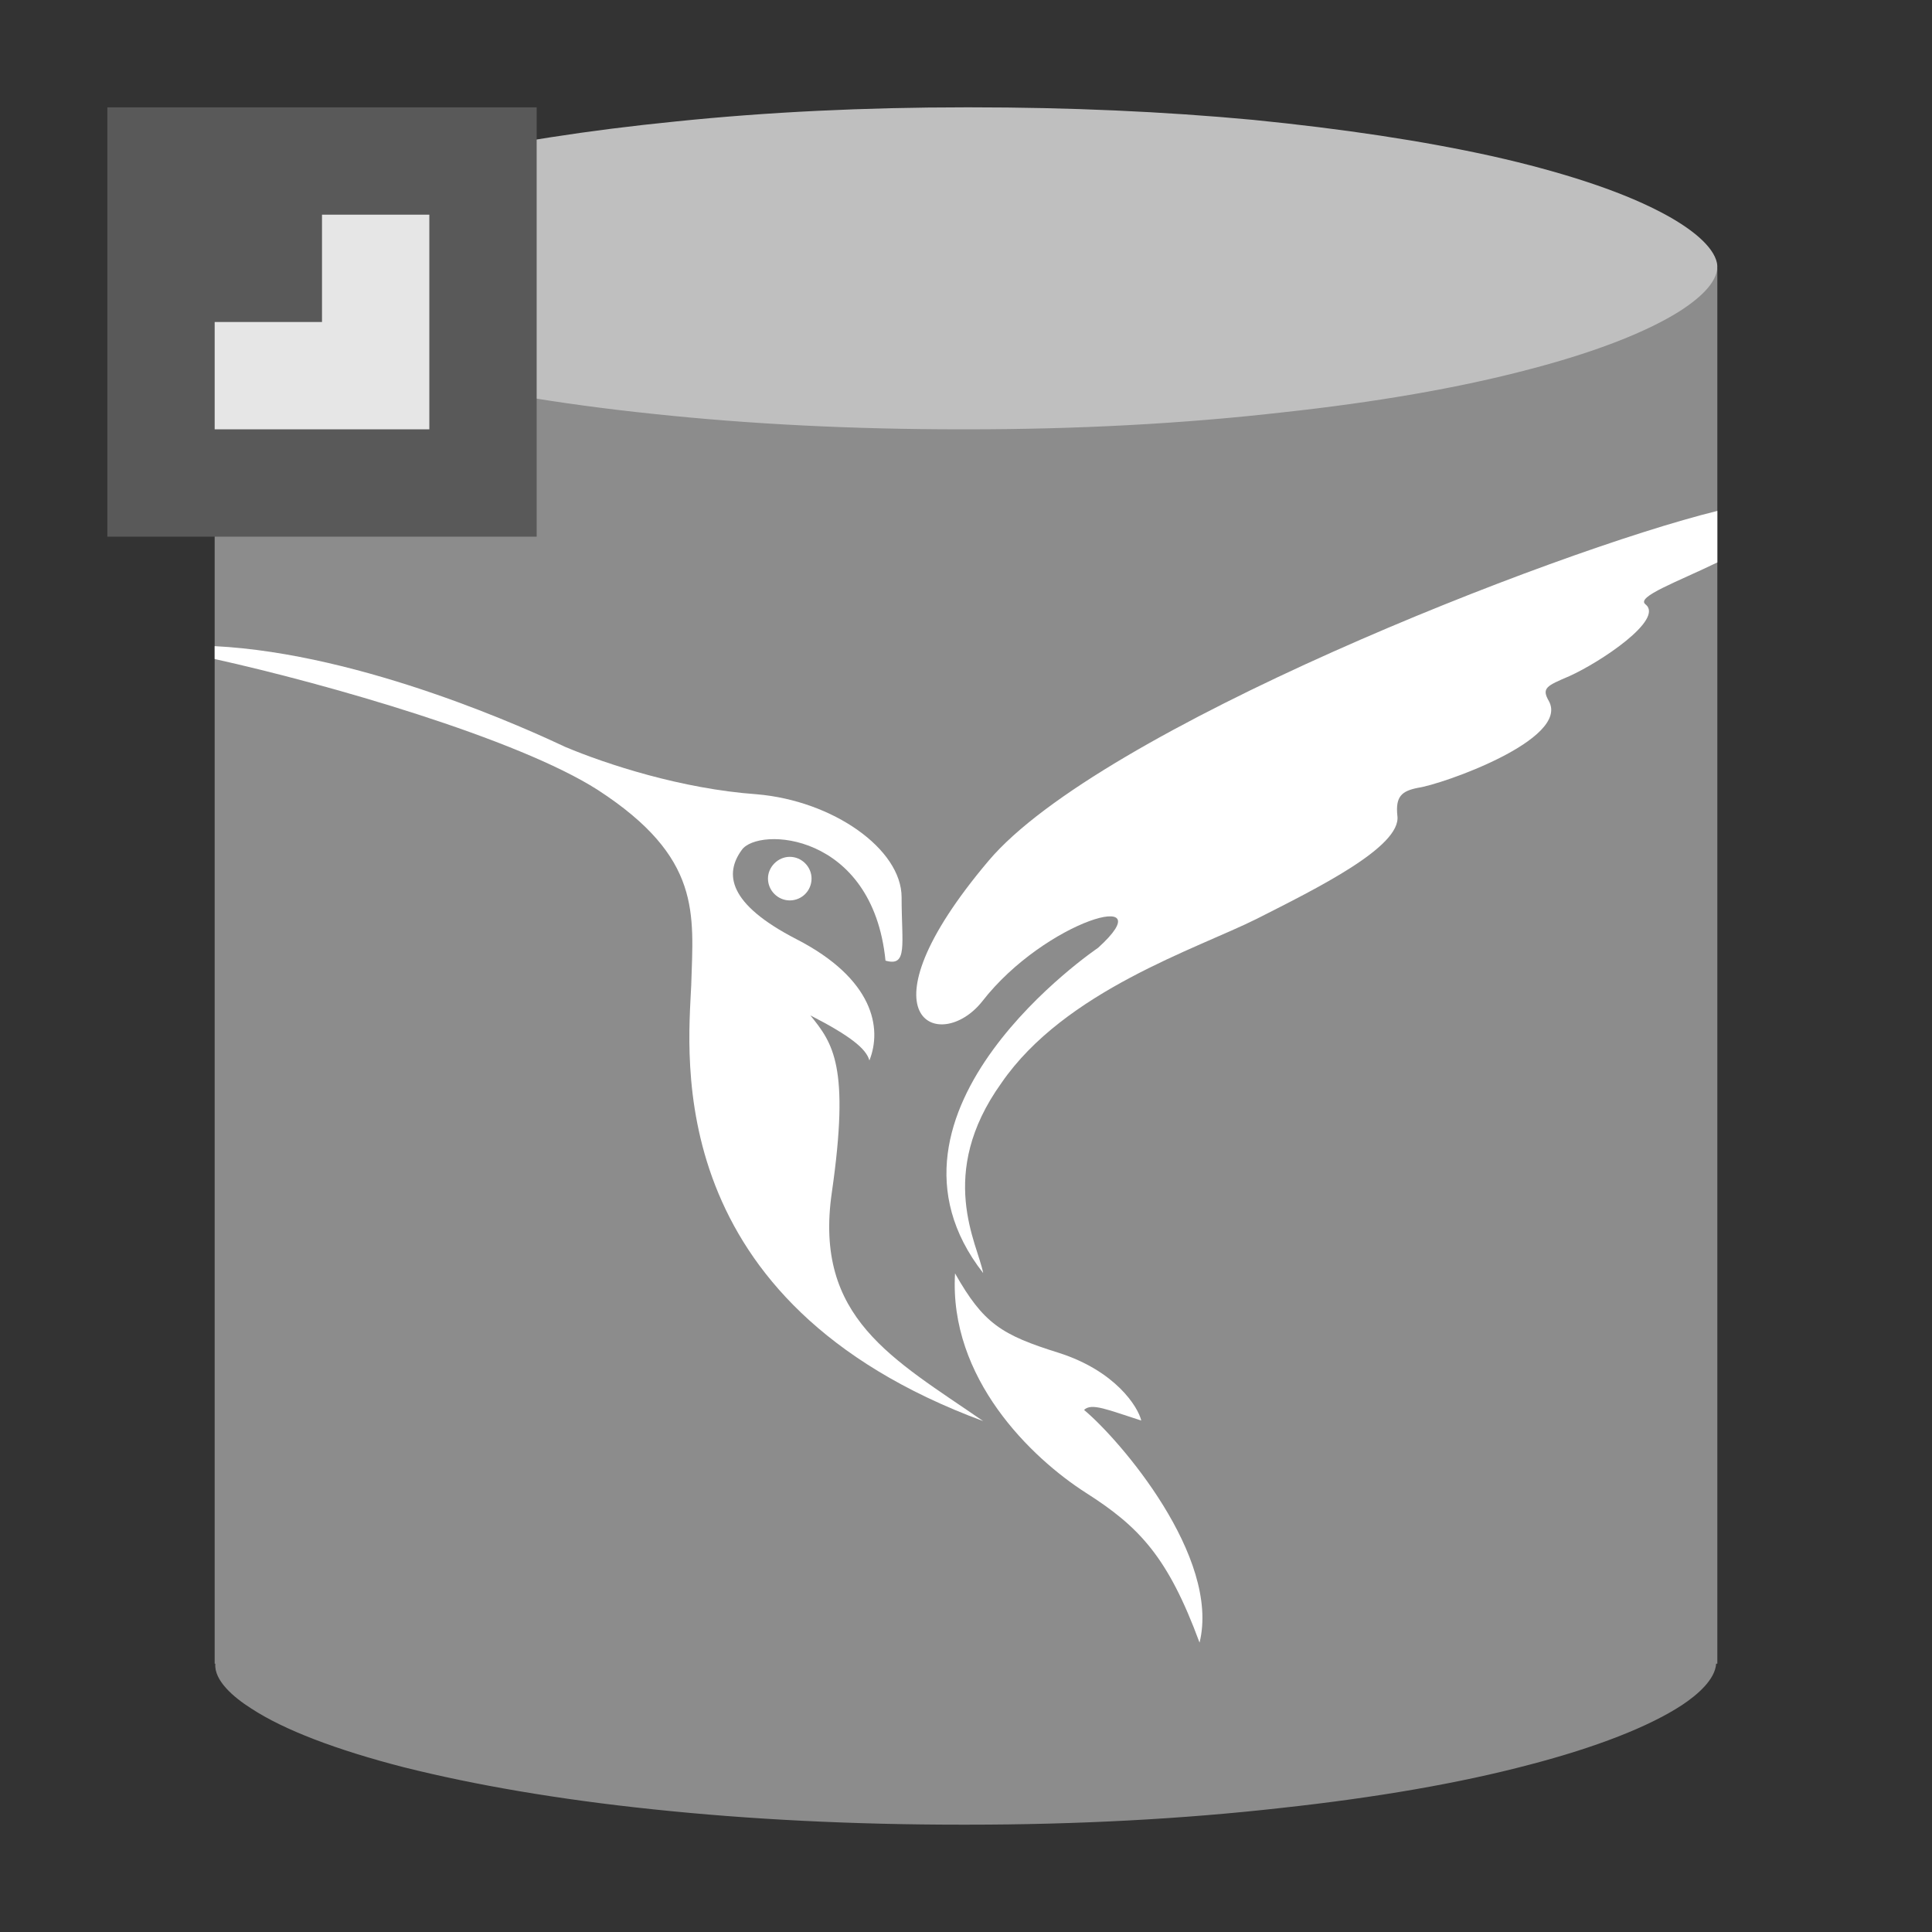 <?xml version="1.0" encoding="utf-8"?>
<svg version="1.1" id="img" xmlns="http://www.w3.org/2000/svg" xmlns:xlink="http://www.w3.org/1999/xlink" x="0px" y="0px"
	 width="18px" height="18px" viewBox="0 0 18 18" style="enable-background:new 0 0 18 18;" xml:space="preserve">
<rect x="0" y="0" width="18" height="18" fill="#333333" stroke="none"/>
<g id="db-interbase-export.disabled">
	<path style="fill:#8C8C8C;" d="M16,2.5H2v13h0.006c-0.013,0.157,0.171,0.314,0.334,0.417c0.304,0.2,0.796,0.387,1.422,0.548
		c0.663,0.166,1.441,0.3,2.323,0.392C6.985,16.952,7.952,17,8.953,17h0.061c1.019,0,2.004-0.052,2.925-0.156
		c0.881-0.096,1.659-0.23,2.312-0.403c0.621-0.162,1.11-0.353,1.418-0.554c0.148-0.098,0.31-0.239,0.32-0.387H16V2.5z"/>
	<path style="fill:#BFBFBF;" d="M15.996,2.448c0.033,0.165-0.161,0.329-0.326,0.438c-0.308,0.2-0.797,0.392-1.418,0.554
		c-0.653,0.173-1.432,0.308-2.312,0.403C11.019,3.948,10.033,4,9.015,4H8.953C7.952,4,6.985,3.952,6.085,3.856
		c-0.882-0.092-1.66-0.225-2.323-0.392C3.136,3.304,2.644,3.117,2.34,2.917C2.169,2.809,1.971,2.644,2.004,2.478
		c0.023-0.152,0.223-0.326,0.545-0.491c0.365-0.187,0.882-0.36,1.526-0.509C4.729,1.33,5.478,1.213,6.302,1.131
		C7.156,1.043,8.061,1,8.991,1h0.056c0.91,0,1.797,0.039,2.631,0.117c0.83,0.083,1.579,0.195,2.229,0.339
		c0.64,0.144,1.171,0.318,1.536,0.505C15.769,2.126,15.964,2.3,15.996,2.448z"/>
	<path style="fill:#FFFFFF;" d="M9.16,13.24c-3-1.11-2.75-3.391-2.72-4.061C6.46,8.51,6.54,7.99,5.57,7.36
		C4.82,6.88,3.04,6.37,2,6.14V6.02c1.39,0.07,2.95,0.79,3.269,0.94C5.65,7.12,6.35,7.35,7.05,7.4C7.76,7.46,8.4,7.91,8.4,8.36
		C8.4,8.8,8.46,9.01,8.25,8.95C8.13,7.75,7.06,7.7,6.91,7.92c-0.16,0.22-0.13,0.5,0.51,0.83c0.72,0.37,0.8,0.83,0.68,1.13
		C8.07,9.77,7.92,9.65,7.55,9.46c0.21,0.26,0.37,0.47,0.2,1.65C7.58,12.28,8.32,12.66,9.16,13.24z"/>
	<path style="fill:#FFFFFF;" d="M8.898,11.864c0.265,0.468,0.432,0.573,0.966,0.74c0.53,0.169,0.739,0.504,0.769,0.631
		c-0.31-0.099-0.464-0.168-0.533-0.099c0.336,0.28,1.272,1.371,1.076,2.168c-0.294-0.797-0.559-1.078-1.062-1.398
		C9.609,13.582,8.84,12.842,8.898,11.864z"/>
	<path style="fill:#FFFFFF;" d="M15.33,5.63c0.18,0.14-0.42,0.54-0.71,0.67c-0.21,0.09-0.26,0.11-0.19,0.231
		c0.2,0.359-1,0.779-1.22,0.809C13.06,7.37,13,7.42,13.019,7.6c0.04,0.29-0.76,0.681-1.309,0.96c-0.56,0.28-1.79,0.671-2.38,1.53
		c-0.61,0.851-0.22,1.5-0.17,1.771c-1.18-1.511,1.07-3.03,1.07-3.03c0.63-0.57-0.49-0.26-1.08,0.5C8.76,9.82,7.96,9.5,9.21,8.02
		C10.24,6.8,14.46,5.14,16,4.76v0.48C15.63,5.42,15.24,5.56,15.33,5.63z"/>
	<path style="fill:#FFFFFF;" d="M7.561,8.185c0-0.108-0.09-0.202-0.203-0.202c-0.11,0-0.203,0.094-0.203,0.202
		c0,0.113,0.093,0.204,0.203,0.204C7.471,8.389,7.561,8.298,7.561,8.185z"/>
	<rect x="1" y="1" style="fill:#595959;" width="4" height="4"/>
	<polygon style="fill:#E6E6E6;" points="3,2 3,3 2,3 2,4 3,4 4,4 4,3 4,2 	"/>
</g>
</svg>
